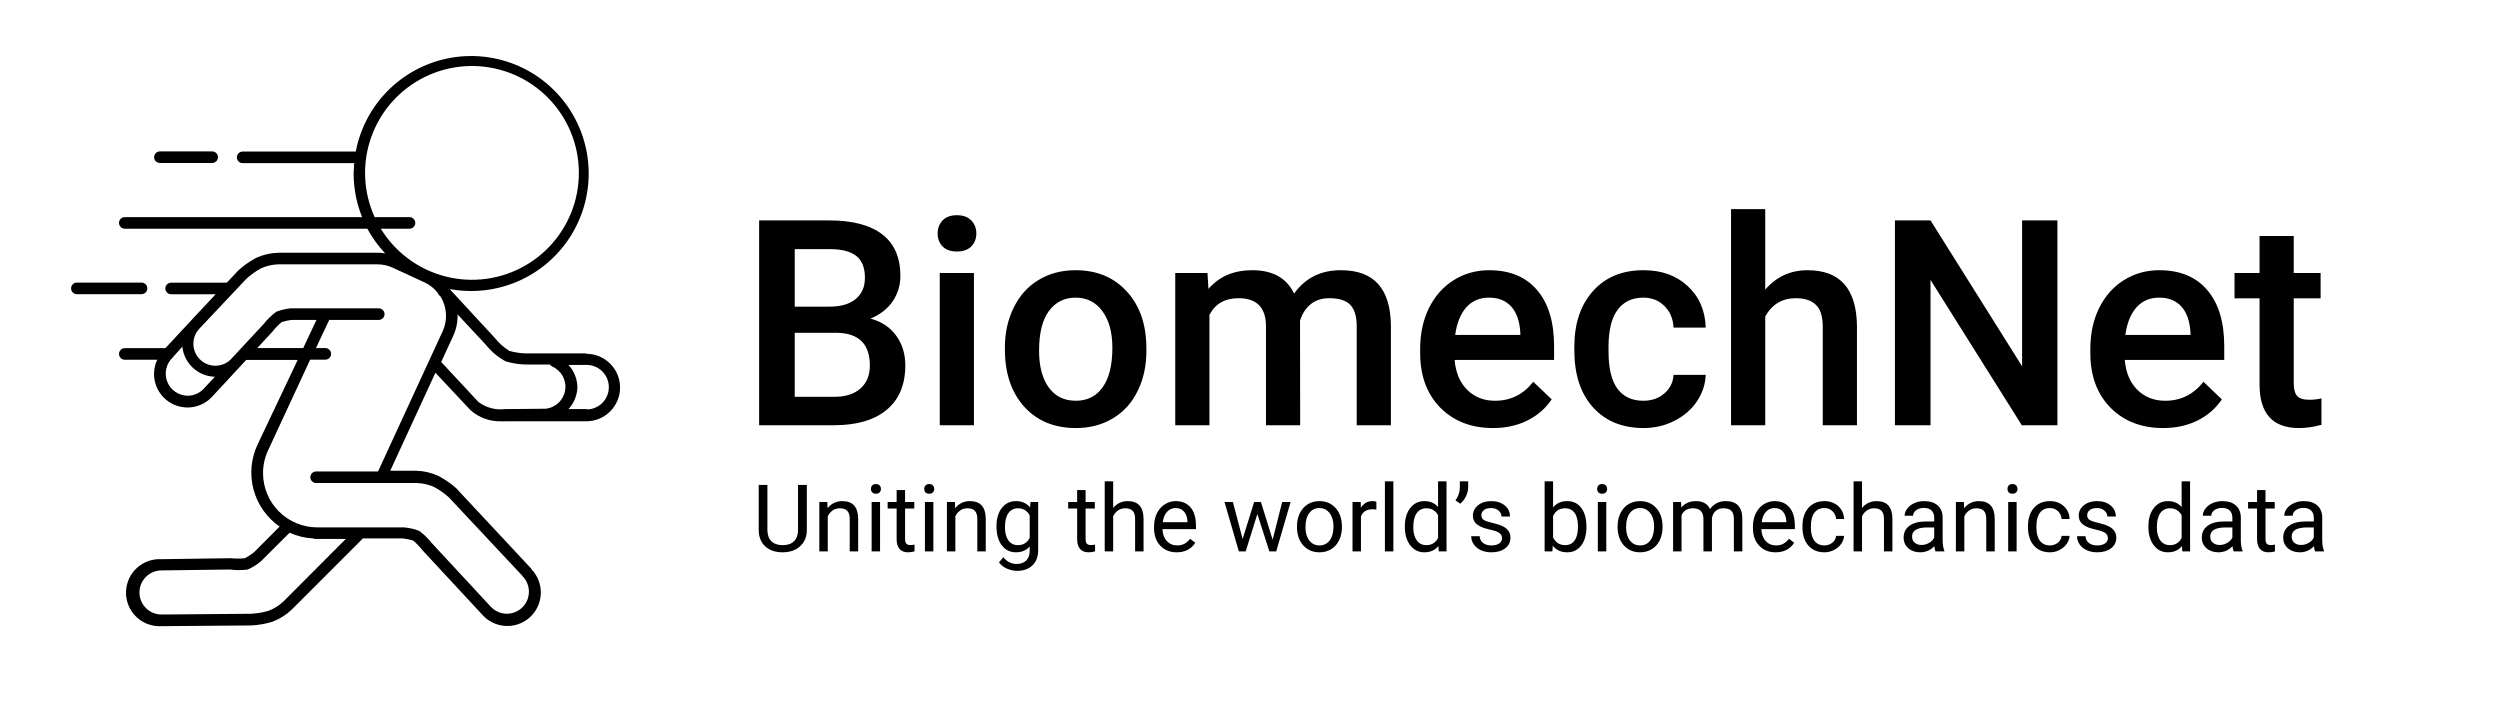 <svg width="535" height="153" viewBox="0 0 535 153" fill="none" xmlns="http://www.w3.org/2000/svg">
<g clip-path="url(#clip0_101_42)">
<path d="M125.469 75.631H113.459C111.954 75.683 110.449 75.503 108.999 75.097C107.797 74.343 106.733 73.389 105.853 72.276L96.322 61.963V61.867C101.207 62.759 106.245 62.184 110.803 60.216C115.362 58.248 119.235 54.974 121.935 50.807C124.636 46.641 126.042 41.768 125.977 36.804C125.912 31.839 124.379 27.005 121.571 22.911C118.762 18.816 114.805 15.645 110.197 13.797C105.589 11.948 100.537 11.505 95.677 12.524C90.818 13.543 86.369 15.977 82.891 19.52C79.413 23.064 77.063 27.558 76.135 32.435H51.926C51.597 32.435 51.282 32.566 51.05 32.798C50.817 33.03 50.687 33.345 50.687 33.674C50.687 34.003 50.817 34.318 51.05 34.55C51.282 34.782 51.597 34.913 51.926 34.913H75.792C75.792 35.657 75.677 36.4 75.677 37.163C75.682 40.35 76.297 43.508 77.489 46.465H26.706C26.377 46.465 26.062 46.596 25.83 46.828C25.598 47.06 25.467 47.375 25.467 47.704C25.467 48.033 25.598 48.348 25.83 48.58C26.062 48.812 26.377 48.943 26.706 48.943H78.613C79.651 50.861 80.932 52.635 82.426 54.223C82.028 54.156 81.627 54.111 81.225 54.09H59.551C57.904 54.132 56.282 54.509 54.785 55.196C53.405 55.934 52.124 56.843 50.972 57.903L48.532 60.495H36.618C36.29 60.495 35.975 60.626 35.742 60.858C35.51 61.09 35.379 61.405 35.379 61.734C35.379 62.063 35.51 62.378 35.742 62.61C35.975 62.843 36.29 62.973 36.618 62.973H46.15L41.27 68.177L41.117 68.349L35.398 74.506H26.706C26.543 74.506 26.382 74.538 26.232 74.6C26.081 74.662 25.945 74.754 25.83 74.869C25.715 74.984 25.623 75.121 25.561 75.271C25.499 75.421 25.467 75.582 25.467 75.745C25.467 75.908 25.499 76.069 25.561 76.219C25.623 76.37 25.715 76.506 25.83 76.621C25.945 76.736 26.081 76.827 26.232 76.89C26.382 76.952 26.543 76.984 26.706 76.984H33.645C32.911 78.545 32.764 80.319 33.232 81.979C33.7 83.639 34.751 85.075 36.193 86.023C37.634 86.971 39.369 87.367 41.079 87.139C42.789 86.911 44.359 86.073 45.502 84.781L52.002 77.766L52.688 77.022H63.706L55.128 95.112C53.704 98.125 53.396 101.545 54.258 104.764C55.121 107.983 57.097 110.791 59.837 112.688L54.328 118.216C53.725 118.678 53.088 119.092 52.421 119.455C51.407 119.56 50.385 119.56 49.371 119.455L34.502 119.665C32.602 119.569 30.74 120.232 29.328 121.508C27.916 122.784 27.069 124.569 26.973 126.47C26.877 128.371 27.54 130.232 28.816 131.645C30.092 133.057 31.877 133.904 33.778 134C33.911 134.022 34.046 134.022 34.178 134H34.579L53.756 133.847C55.282 133.773 56.793 133.51 58.254 133.066C59.8 132.491 61.214 131.609 62.41 130.473L77.66 115.223H86.2C86.941 115.314 87.674 115.461 88.392 115.662C89.159 116.304 89.856 117.026 90.47 117.816L103.166 131.503C103.792 132.222 104.555 132.809 105.411 133.229C106.266 133.65 107.197 133.895 108.149 133.952C109.101 134.008 110.054 133.874 110.953 133.557C111.853 133.24 112.68 132.747 113.386 132.107C114.092 131.466 114.664 130.691 115.067 129.827C115.47 128.963 115.697 128.028 115.734 127.075C115.771 126.122 115.617 125.172 115.282 124.279C114.948 123.386 114.438 122.569 113.783 121.876C113.743 121.788 113.692 121.704 113.631 121.628L97.618 104.472C96.463 103.439 95.182 102.556 93.806 101.842C92.309 101.154 90.687 100.778 89.04 100.736H83.512L93.177 79.767L100.688 87.773C102.467 89.361 104.784 90.213 107.169 90.156C107.537 90.18 107.906 90.18 108.274 90.156H115.899C115.988 90.166 116.078 90.166 116.166 90.156H116.719H125.278C125.342 90.161 125.405 90.161 125.469 90.156C126.418 90.156 127.357 89.969 128.234 89.606C129.11 89.243 129.907 88.711 130.577 88.04C131.248 87.369 131.78 86.573 132.144 85.696C132.507 84.82 132.693 83.88 132.693 82.931C132.693 81.983 132.507 81.043 132.144 80.167C131.78 79.29 131.248 78.494 130.577 77.823C129.907 77.152 129.11 76.62 128.234 76.257C127.357 75.894 126.418 75.707 125.469 75.707V75.631ZM87.534 46.465H80.176C77.716 41.053 77.46 34.895 79.462 29.297C81.464 23.699 85.567 19.1 90.902 16.475C96.236 13.85 102.383 13.405 108.04 15.235C113.697 17.064 118.419 21.024 121.207 26.276C123.994 31.527 124.627 37.657 122.972 43.368C121.317 49.078 117.504 53.92 112.34 56.867C107.177 59.814 101.069 60.635 95.31 59.156C89.552 57.677 84.596 54.014 81.492 48.943H87.63C87.958 48.943 88.273 48.812 88.506 48.58C88.738 48.348 88.869 48.033 88.869 47.704C88.869 47.375 88.738 47.06 88.506 46.828C88.273 46.596 87.958 46.465 87.63 46.465H87.534ZM40.202 84.685C39.251 84.687 38.321 84.402 37.534 83.867C36.747 83.332 36.14 82.573 35.792 81.687C35.444 80.802 35.371 79.832 35.583 78.904C35.795 77.977 36.282 77.135 36.981 76.488C37.03 76.435 37.075 76.378 37.114 76.317L39.02 74.182C39.2 75.917 40.005 77.528 41.286 78.714C42.566 79.899 44.234 80.579 45.978 80.625L43.729 83.046C43.291 83.554 42.75 83.962 42.142 84.245C41.534 84.528 40.873 84.678 40.202 84.685ZM55.052 74.487L58.292 70.979C58.894 70.22 59.571 69.524 60.313 68.901C60.982 68.707 61.663 68.56 62.353 68.463H67.728L64.888 74.487H55.052ZM60.656 128.72C59.723 129.59 58.629 130.27 57.435 130.721C56.193 131.081 54.913 131.293 53.622 131.35L34.56 131.503C33.308 131.503 32.108 131.006 31.224 130.121C30.339 129.236 29.842 128.036 29.842 126.785C29.842 125.534 30.339 124.333 31.224 123.449C32.108 122.564 33.308 122.067 34.56 122.067L49.219 121.876C50.484 122.047 51.766 122.047 53.031 121.876C54.041 121.422 54.984 120.832 55.834 120.122L61.972 114.003C63.57 114.725 65.29 115.139 67.042 115.223C67.203 115.299 67.379 115.338 67.557 115.338H74L60.656 128.72ZM67.652 100.888C67.324 100.888 67.008 101.019 66.776 101.251C66.544 101.484 66.413 101.799 66.413 102.127C66.413 102.456 66.544 102.771 66.776 103.004C67.008 103.236 67.324 103.367 67.652 103.367H89.25C90.528 103.415 91.784 103.713 92.948 104.243C94.05 104.842 95.08 105.564 96.017 106.397L111.706 123.134C111.744 123.202 111.788 123.266 111.839 123.325C112.272 123.767 112.614 124.29 112.845 124.864C113.076 125.437 113.192 126.051 113.186 126.67C113.179 127.289 113.051 127.9 112.809 128.469C112.566 129.038 112.214 129.554 111.772 129.987C111.331 130.42 110.808 130.762 110.234 130.993C109.66 131.224 109.046 131.34 108.427 131.334C107.809 131.328 107.197 131.2 106.628 130.957C106.059 130.715 105.543 130.362 105.11 129.921L92.453 116.272C91.661 115.264 90.737 114.366 89.707 113.603C88.673 113.209 87.589 112.959 86.486 112.86H68.281C68.149 112.838 68.013 112.838 67.881 112.86C64.809 112.855 61.864 111.632 59.691 109.459C57.519 107.287 56.296 104.342 56.291 101.27C56.283 99.556 56.661 97.862 57.397 96.313L66.375 76.965H69.616C69.778 76.965 69.939 76.933 70.09 76.871C70.24 76.808 70.377 76.717 70.492 76.602C70.607 76.487 70.698 76.35 70.76 76.2C70.823 76.05 70.855 75.889 70.855 75.726C70.855 75.563 70.823 75.402 70.76 75.252C70.698 75.101 70.607 74.965 70.492 74.85C70.377 74.735 70.24 74.643 70.09 74.581C69.939 74.519 69.778 74.487 69.616 74.487H67.614L70.454 68.463H81.053C81.382 68.463 81.697 68.332 81.929 68.1C82.162 67.868 82.292 67.553 82.292 67.224C82.292 66.895 82.162 66.58 81.929 66.348C81.697 66.115 81.382 65.985 81.053 65.985H62.181C61.137 66.092 60.112 66.336 59.131 66.709C58.116 67.462 57.205 68.346 56.424 69.34L49.219 77.079C48.304 77.891 47.108 78.315 45.886 78.261C44.664 78.207 43.51 77.68 42.67 76.79C41.83 75.901 41.37 74.719 41.386 73.496C41.402 72.272 41.894 71.103 42.757 70.236L52.726 59.656C53.678 58.793 54.727 58.044 55.852 57.426C57.017 56.901 58.274 56.61 59.551 56.568H80.767C81.9 56.569 83.019 56.816 84.046 57.292L90.87 60.438C91.974 60.956 92.941 61.727 93.692 62.687C93.746 62.857 93.837 63.014 93.959 63.145L94.321 63.526C94.982 64.623 95.366 65.865 95.439 67.144C95.513 68.422 95.272 69.7 94.74 70.865L91.823 77.194L80.901 100.888H67.652ZM108.122 87.545C106.093 87.801 104.043 87.261 102.403 86.039L94.416 77.461L96.989 71.875C97.651 70.436 97.97 68.864 97.924 67.281L104.004 73.82C105.157 75.254 106.583 76.446 108.198 77.327C109.762 77.799 111.388 78.031 113.021 78.013H117.691C117.81 78.193 117.974 78.338 118.168 78.433C119.126 78.852 119.918 79.577 120.42 80.494C120.922 81.412 121.106 82.47 120.942 83.503C120.779 84.536 120.278 85.485 119.517 86.203C118.756 86.92 117.779 87.365 116.738 87.468L108.122 87.545ZM125.678 87.545H125.469H121.656C122.842 86.266 123.52 84.599 123.563 82.855C123.532 81.087 122.854 79.391 121.656 78.09H125.469C126.733 78.075 127.951 78.562 128.855 79.445C129.76 80.328 130.276 81.534 130.292 82.798C130.307 84.062 129.819 85.28 128.936 86.185C128.053 87.089 126.847 87.606 125.583 87.621L125.678 87.545Z" fill="black"/>
<path d="M34.217 34.875H45.406C45.735 34.875 46.05 34.744 46.282 34.512C46.515 34.28 46.645 33.965 46.645 33.636C46.645 33.307 46.515 32.992 46.282 32.76C46.05 32.527 45.735 32.397 45.406 32.397H34.217C33.888 32.397 33.573 32.527 33.34 32.76C33.108 32.992 32.977 33.307 32.977 33.636C32.977 33.965 33.108 34.28 33.34 34.512C33.573 34.744 33.888 34.875 34.217 34.875Z" fill="black"/>
<path d="M31.529 61.715C31.529 61.386 31.398 61.071 31.166 60.839C30.933 60.606 30.618 60.476 30.29 60.476H16.45C16.122 60.476 15.807 60.606 15.574 60.839C15.342 61.071 15.211 61.386 15.211 61.715C15.211 62.044 15.342 62.359 15.574 62.591C15.807 62.824 16.122 62.954 16.45 62.954H30.29C30.453 62.954 30.614 62.922 30.764 62.86C30.914 62.797 31.051 62.706 31.166 62.591C31.281 62.476 31.372 62.34 31.434 62.189C31.497 62.039 31.529 61.878 31.529 61.715Z" fill="black"/>
</g>
<path d="M162.455 91V47.169H177.477C182.434 47.169 186.208 48.162 188.796 50.149C191.385 52.136 192.68 55.096 192.68 59.029C192.68 61.036 192.138 62.843 191.054 64.448C189.971 66.054 188.385 67.298 186.298 68.181C188.666 68.823 190.492 70.037 191.777 71.824C193.081 73.59 193.734 75.717 193.734 78.206C193.734 82.32 192.409 85.481 189.76 87.689C187.131 89.896 183.358 91 178.441 91H162.455ZM170.072 71.222V84.919H178.531C180.919 84.919 182.786 84.327 184.13 83.143C185.475 81.959 186.147 80.313 186.147 78.206C186.147 73.65 183.819 71.322 179.163 71.222H170.072ZM170.072 65.622H177.538C179.906 65.622 181.752 65.09 183.077 64.027C184.421 62.943 185.094 61.418 185.094 59.451C185.094 57.283 184.472 55.718 183.227 54.755C182.003 53.791 180.086 53.31 177.477 53.31H170.072V65.622ZM208.424 91H201.109V58.427H208.424V91ZM200.657 49.968C200.657 48.844 201.009 47.911 201.711 47.169C202.434 46.426 203.457 46.055 204.782 46.055C206.106 46.055 207.13 46.426 207.852 47.169C208.575 47.911 208.936 48.844 208.936 49.968C208.936 51.072 208.575 51.995 207.852 52.738C207.13 53.46 206.106 53.822 204.782 53.822C203.457 53.822 202.434 53.46 201.711 52.738C201.009 51.995 200.657 51.072 200.657 49.968ZM215.047 74.413C215.047 71.222 215.679 68.352 216.944 65.803C218.208 63.234 219.984 61.267 222.272 59.903C224.56 58.518 227.189 57.825 230.159 57.825C234.555 57.825 238.117 59.24 240.846 62.07C243.596 64.9 245.081 68.653 245.302 73.329L245.332 75.045C245.332 78.256 244.71 81.126 243.465 83.655C242.241 86.183 240.475 88.14 238.167 89.525C235.879 90.91 233.23 91.602 230.22 91.602C225.624 91.602 221.941 90.077 219.171 87.026C216.422 83.956 215.047 79.871 215.047 74.774V74.413ZM222.362 75.045C222.362 78.396 223.055 81.025 224.44 82.932C225.824 84.819 227.751 85.762 230.22 85.762C232.688 85.762 234.605 84.799 235.97 82.872C237.354 80.945 238.047 78.126 238.047 74.413C238.047 71.121 237.334 68.512 235.909 66.586C234.504 64.659 232.588 63.696 230.159 63.696C227.771 63.696 225.875 64.649 224.47 66.555C223.065 68.442 222.362 71.272 222.362 75.045ZM258.397 58.427L258.608 61.829C260.896 59.16 264.027 57.825 268 57.825C272.355 57.825 275.336 59.491 276.941 62.823C279.309 59.491 282.641 57.825 286.936 57.825C290.528 57.825 293.197 58.819 294.943 60.806C296.709 62.792 297.613 65.723 297.653 69.596V91H290.337V69.807C290.337 67.74 289.886 66.224 288.983 65.261C288.08 64.298 286.584 63.816 284.497 63.816C282.832 63.816 281.467 64.268 280.403 65.171C279.36 66.054 278.627 67.218 278.206 68.663L278.236 91H270.92V69.566C270.82 65.733 268.863 63.816 265.05 63.816C262.12 63.816 260.043 65.01 258.819 67.398V91H251.503V58.427H258.397ZM319.508 91.602C314.872 91.602 311.109 90.147 308.219 87.237C305.349 84.307 303.914 80.413 303.914 75.557V74.653C303.914 71.402 304.537 68.502 305.781 65.953C307.045 63.385 308.811 61.388 311.079 59.963C313.347 58.538 315.876 57.825 318.665 57.825C323.101 57.825 326.523 59.24 328.931 62.07C331.359 64.9 332.573 68.904 332.573 74.082V77.032H311.29C311.511 79.721 312.404 81.848 313.969 83.414C315.555 84.979 317.541 85.762 319.93 85.762C323.281 85.762 326.011 84.407 328.118 81.698L332.062 85.461C330.757 87.408 329.011 88.923 326.824 90.007C324.656 91.07 322.218 91.602 319.508 91.602ZM318.635 63.696C316.628 63.696 315.003 64.398 313.758 65.803C312.534 67.208 311.751 69.165 311.41 71.673H325.348V71.131C325.188 68.683 324.536 66.837 323.392 65.592C322.248 64.328 320.662 63.696 318.635 63.696ZM351.659 85.762C353.486 85.762 355.001 85.23 356.205 84.166C357.409 83.103 358.052 81.788 358.132 80.223H365.026C364.945 82.25 364.313 84.146 363.129 85.912C361.945 87.658 360.339 89.043 358.312 90.067C356.285 91.09 354.098 91.602 351.75 91.602C347.194 91.602 343.582 90.127 340.912 87.177C338.243 84.227 336.908 80.153 336.908 74.954V74.202C336.908 69.245 338.233 65.281 340.882 62.311C343.531 59.321 347.144 57.825 351.72 57.825C355.593 57.825 358.744 58.959 361.172 61.227C363.621 63.475 364.905 66.435 365.026 70.108H358.132C358.052 68.241 357.409 66.706 356.205 65.502C355.021 64.298 353.506 63.696 351.659 63.696C349.291 63.696 347.465 64.559 346.181 66.285C344.896 67.99 344.244 70.589 344.224 74.082V75.256C344.224 78.788 344.856 81.427 346.12 83.173C347.405 84.899 349.251 85.762 351.659 85.762ZM377.76 61.98C380.148 59.21 383.168 57.825 386.821 57.825C393.765 57.825 397.287 61.789 397.388 69.716V91H390.072V69.987C390.072 67.74 389.581 66.154 388.597 65.231C387.634 64.288 386.209 63.816 384.322 63.816C381.392 63.816 379.205 65.121 377.76 67.73V91H370.444V44.76H377.76V61.98ZM440.286 91H432.669L413.132 59.903V91H405.516V47.169H413.132L432.73 78.386V47.169H440.286V91ZM462.924 91.602C458.288 91.602 454.525 90.147 451.635 87.237C448.765 84.307 447.33 80.413 447.33 75.557V74.653C447.33 71.402 447.952 68.502 449.197 65.953C450.461 63.385 452.227 61.388 454.495 59.963C456.763 58.538 459.291 57.825 462.081 57.825C466.516 57.825 469.938 59.24 472.347 62.07C474.775 64.9 475.989 68.904 475.989 74.082V77.032H454.706C454.926 79.721 455.819 81.848 457.385 83.414C458.97 84.979 460.957 85.762 463.346 85.762C466.697 85.762 469.427 84.407 471.534 81.698L475.477 85.461C474.173 87.408 472.427 88.923 470.239 90.007C468.072 91.07 465.633 91.602 462.924 91.602ZM462.051 63.696C460.044 63.696 458.418 64.398 457.174 65.803C455.95 67.208 455.167 69.165 454.826 71.673H468.764V71.131C468.604 68.683 467.951 66.837 466.807 65.592C465.664 64.328 464.078 63.696 462.051 63.696ZM490.861 50.51V58.427H496.611V63.846H490.861V82.029C490.861 83.273 491.101 84.176 491.583 84.738C492.085 85.28 492.968 85.551 494.232 85.551C495.075 85.551 495.928 85.451 496.791 85.25V90.91C495.125 91.371 493.52 91.602 491.974 91.602C486.355 91.602 483.545 88.501 483.545 82.3V63.846H478.187V58.427H483.545V50.51H490.861Z" fill="black"/>
<path d="M172.66 103.781V113.449C172.654 114.79 172.23 115.887 171.391 116.74C170.557 117.593 169.424 118.072 167.992 118.176L167.494 118.195C165.938 118.195 164.698 117.775 163.773 116.936C162.849 116.096 162.38 114.94 162.367 113.469V103.781H164.223V113.41C164.223 114.439 164.506 115.24 165.072 115.812C165.639 116.379 166.446 116.662 167.494 116.662C168.555 116.662 169.366 116.379 169.926 115.812C170.492 115.246 170.775 114.449 170.775 113.42V103.781H172.66ZM177.045 107.434L177.104 108.762C177.911 107.746 178.965 107.238 180.268 107.238C182.501 107.238 183.627 108.498 183.646 111.018V118H181.84V111.008C181.833 110.246 181.658 109.683 181.312 109.318C180.974 108.954 180.443 108.771 179.721 108.771C179.135 108.771 178.62 108.928 178.178 109.24C177.735 109.553 177.39 109.963 177.143 110.471V118H175.336V107.434H177.045ZM188.334 118H186.527V107.434H188.334V118ZM186.381 104.631C186.381 104.338 186.469 104.09 186.645 103.889C186.827 103.687 187.094 103.586 187.445 103.586C187.797 103.586 188.064 103.687 188.246 103.889C188.428 104.09 188.52 104.338 188.52 104.631C188.52 104.924 188.428 105.168 188.246 105.363C188.064 105.559 187.797 105.656 187.445 105.656C187.094 105.656 186.827 105.559 186.645 105.363C186.469 105.168 186.381 104.924 186.381 104.631ZM193.686 104.875V107.434H195.658V108.83H193.686V115.383C193.686 115.806 193.773 116.125 193.949 116.34C194.125 116.548 194.424 116.652 194.848 116.652C195.056 116.652 195.342 116.613 195.707 116.535V118C195.232 118.13 194.77 118.195 194.32 118.195C193.513 118.195 192.904 117.951 192.494 117.463C192.084 116.975 191.879 116.281 191.879 115.383V108.83H189.955V107.434H191.879V104.875H193.686ZM199.74 118H197.934V107.434H199.74V118ZM197.787 104.631C197.787 104.338 197.875 104.09 198.051 103.889C198.233 103.687 198.5 103.586 198.852 103.586C199.203 103.586 199.47 103.687 199.652 103.889C199.835 104.09 199.926 104.338 199.926 104.631C199.926 104.924 199.835 105.168 199.652 105.363C199.47 105.559 199.203 105.656 198.852 105.656C198.5 105.656 198.233 105.559 198.051 105.363C197.875 105.168 197.787 104.924 197.787 104.631ZM204.35 107.434L204.408 108.762C205.215 107.746 206.27 107.238 207.572 107.238C209.805 107.238 210.932 108.498 210.951 111.018V118H209.145V111.008C209.138 110.246 208.962 109.683 208.617 109.318C208.279 108.954 207.748 108.771 207.025 108.771C206.439 108.771 205.925 108.928 205.482 109.24C205.04 109.553 204.695 109.963 204.447 110.471V118H202.641V107.434H204.35ZM213.246 112.629C213.246 110.982 213.627 109.673 214.389 108.703C215.15 107.727 216.16 107.238 217.416 107.238C218.705 107.238 219.711 107.694 220.434 108.605L220.521 107.434H222.172V117.746C222.172 119.113 221.765 120.191 220.951 120.979C220.144 121.766 219.057 122.16 217.689 122.16C216.928 122.16 216.182 121.997 215.453 121.672C214.724 121.346 214.167 120.9 213.783 120.334L214.721 119.25C215.495 120.207 216.443 120.686 217.562 120.686C218.441 120.686 219.125 120.438 219.613 119.943C220.108 119.449 220.355 118.752 220.355 117.854V116.945C219.633 117.779 218.646 118.195 217.396 118.195C216.16 118.195 215.157 117.697 214.389 116.701C213.627 115.705 213.246 114.348 213.246 112.629ZM215.062 112.834C215.062 114.025 215.307 114.963 215.795 115.646C216.283 116.324 216.967 116.662 217.846 116.662C218.985 116.662 219.822 116.145 220.355 115.109V110.285C219.802 109.276 218.972 108.771 217.865 108.771C216.986 108.771 216.299 109.113 215.805 109.797C215.31 110.48 215.062 111.493 215.062 112.834ZM232.318 104.875V107.434H234.291V108.83H232.318V115.383C232.318 115.806 232.406 116.125 232.582 116.34C232.758 116.548 233.057 116.652 233.48 116.652C233.689 116.652 233.975 116.613 234.34 116.535V118C233.865 118.13 233.402 118.195 232.953 118.195C232.146 118.195 231.537 117.951 231.127 117.463C230.717 116.975 230.512 116.281 230.512 115.383V108.83H228.588V107.434H230.512V104.875H232.318ZM238.217 108.713C239.018 107.73 240.059 107.238 241.342 107.238C243.575 107.238 244.701 108.498 244.721 111.018V118H242.914V111.008C242.908 110.246 242.732 109.683 242.387 109.318C242.048 108.954 241.518 108.771 240.795 108.771C240.209 108.771 239.695 108.928 239.252 109.24C238.809 109.553 238.464 109.963 238.217 110.471V118H236.41V103H238.217V108.713ZM251.811 118.195C250.378 118.195 249.213 117.727 248.314 116.789C247.416 115.845 246.967 114.585 246.967 113.01V112.678C246.967 111.63 247.165 110.695 247.562 109.875C247.966 109.048 248.526 108.404 249.242 107.941C249.965 107.473 250.746 107.238 251.586 107.238C252.96 107.238 254.027 107.691 254.789 108.596C255.551 109.501 255.932 110.796 255.932 112.482V113.234H248.773C248.799 114.276 249.102 115.119 249.682 115.764C250.268 116.402 251.01 116.721 251.908 116.721C252.546 116.721 253.087 116.59 253.529 116.33C253.972 116.07 254.359 115.725 254.691 115.295L255.795 116.154C254.91 117.515 253.581 118.195 251.811 118.195ZM251.586 108.723C250.857 108.723 250.245 108.99 249.75 109.523C249.255 110.051 248.949 110.793 248.832 111.75H254.125V111.613C254.073 110.695 253.826 109.986 253.383 109.484C252.94 108.977 252.341 108.723 251.586 108.723ZM272.348 115.51L274.379 107.434H276.186L273.109 118H271.645L269.076 109.992L266.576 118H265.111L262.045 107.434H263.842L265.922 115.344L268.383 107.434H269.838L272.348 115.51ZM277.553 112.619C277.553 111.584 277.755 110.653 278.158 109.826C278.568 108.999 279.135 108.361 279.857 107.912C280.587 107.463 281.417 107.238 282.348 107.238C283.786 107.238 284.949 107.736 285.834 108.732C286.726 109.729 287.172 111.053 287.172 112.707V112.834C287.172 113.863 286.973 114.787 286.576 115.607C286.186 116.421 285.622 117.056 284.887 117.512C284.158 117.967 283.318 118.195 282.367 118.195C280.935 118.195 279.773 117.697 278.881 116.701C277.995 115.705 277.553 114.387 277.553 112.746V112.619ZM279.369 112.834C279.369 114.006 279.639 114.947 280.18 115.656C280.727 116.366 281.456 116.721 282.367 116.721C283.285 116.721 284.014 116.363 284.555 115.646C285.095 114.924 285.365 113.915 285.365 112.619C285.365 111.46 285.089 110.523 284.535 109.807C283.988 109.084 283.259 108.723 282.348 108.723C281.456 108.723 280.736 109.077 280.189 109.787C279.643 110.497 279.369 111.512 279.369 112.834ZM294.545 109.055C294.271 109.009 293.975 108.986 293.656 108.986C292.471 108.986 291.667 109.491 291.244 110.5V118H289.438V107.434H291.195L291.225 108.654C291.817 107.71 292.657 107.238 293.744 107.238C294.096 107.238 294.363 107.284 294.545 107.375V109.055ZM298.178 118H296.371V103H298.178V118ZM300.639 112.629C300.639 111.008 301.023 109.706 301.791 108.723C302.559 107.733 303.565 107.238 304.809 107.238C306.046 107.238 307.025 107.661 307.748 108.508V103H309.555V118H307.895L307.807 116.867C307.084 117.753 306.078 118.195 304.789 118.195C303.565 118.195 302.566 117.694 301.791 116.691C301.023 115.689 300.639 114.38 300.639 112.766V112.629ZM302.445 112.834C302.445 114.032 302.693 114.969 303.188 115.646C303.682 116.324 304.366 116.662 305.238 116.662C306.384 116.662 307.221 116.148 307.748 115.119V110.266C307.208 109.27 306.378 108.771 305.258 108.771C304.372 108.771 303.682 109.113 303.188 109.797C302.693 110.48 302.445 111.493 302.445 112.834ZM312.494 107.785L311.469 107.082C312.074 106.236 312.387 105.344 312.406 104.406V103H314.193V104.27C314.187 104.921 314.024 105.572 313.705 106.223C313.393 106.867 312.989 107.388 312.494 107.785ZM321.43 115.197C321.43 114.709 321.244 114.331 320.873 114.064C320.508 113.791 319.867 113.557 318.949 113.361C318.038 113.166 317.312 112.932 316.771 112.658C316.238 112.385 315.84 112.059 315.58 111.682C315.326 111.304 315.199 110.855 315.199 110.334C315.199 109.468 315.564 108.736 316.293 108.137C317.029 107.538 317.966 107.238 319.105 107.238C320.303 107.238 321.273 107.548 322.016 108.166C322.764 108.785 323.139 109.576 323.139 110.539H321.322C321.322 110.044 321.111 109.618 320.688 109.26C320.271 108.902 319.743 108.723 319.105 108.723C318.448 108.723 317.934 108.866 317.562 109.152C317.191 109.439 317.006 109.813 317.006 110.275C317.006 110.712 317.178 111.04 317.523 111.262C317.868 111.483 318.49 111.695 319.389 111.896C320.294 112.098 321.026 112.339 321.586 112.619C322.146 112.899 322.559 113.238 322.826 113.635C323.1 114.025 323.236 114.504 323.236 115.07C323.236 116.014 322.859 116.773 322.104 117.346C321.348 117.912 320.368 118.195 319.164 118.195C318.318 118.195 317.569 118.046 316.918 117.746C316.267 117.447 315.756 117.03 315.385 116.496C315.02 115.956 314.838 115.373 314.838 114.748H316.645C316.677 115.354 316.918 115.835 317.367 116.193C317.823 116.545 318.422 116.721 319.164 116.721C319.848 116.721 320.395 116.584 320.805 116.311C321.221 116.031 321.43 115.66 321.43 115.197ZM339.496 112.834C339.496 114.449 339.125 115.747 338.383 116.73C337.641 117.707 336.645 118.195 335.395 118.195C334.06 118.195 333.028 117.723 332.299 116.779L332.211 118H330.551V103H332.357V108.596C333.087 107.691 334.092 107.238 335.375 107.238C336.658 107.238 337.663 107.723 338.393 108.693C339.128 109.663 339.496 110.992 339.496 112.678V112.834ZM337.689 112.629C337.689 111.398 337.452 110.448 336.977 109.777C336.501 109.107 335.818 108.771 334.926 108.771C333.734 108.771 332.878 109.325 332.357 110.432V115.002C332.911 116.109 333.773 116.662 334.945 116.662C335.811 116.662 336.485 116.327 336.967 115.656C337.449 114.986 337.689 113.977 337.689 112.629ZM343.744 118H341.938V107.434H343.744V118ZM341.791 104.631C341.791 104.338 341.879 104.09 342.055 103.889C342.237 103.687 342.504 103.586 342.855 103.586C343.207 103.586 343.474 103.687 343.656 103.889C343.839 104.09 343.93 104.338 343.93 104.631C343.93 104.924 343.839 105.168 343.656 105.363C343.474 105.559 343.207 105.656 342.855 105.656C342.504 105.656 342.237 105.559 342.055 105.363C341.879 105.168 341.791 104.924 341.791 104.631ZM346.166 112.619C346.166 111.584 346.368 110.653 346.771 109.826C347.182 108.999 347.748 108.361 348.471 107.912C349.2 107.463 350.03 107.238 350.961 107.238C352.4 107.238 353.562 107.736 354.447 108.732C355.339 109.729 355.785 111.053 355.785 112.707V112.834C355.785 113.863 355.587 114.787 355.189 115.607C354.799 116.421 354.236 117.056 353.5 117.512C352.771 117.967 351.931 118.195 350.98 118.195C349.548 118.195 348.386 117.697 347.494 116.701C346.609 115.705 346.166 114.387 346.166 112.746V112.619ZM347.982 112.834C347.982 114.006 348.253 114.947 348.793 115.656C349.34 116.366 350.069 116.721 350.98 116.721C351.898 116.721 352.628 116.363 353.168 115.646C353.708 114.924 353.979 113.915 353.979 112.619C353.979 111.46 353.702 110.523 353.148 109.807C352.602 109.084 351.872 108.723 350.961 108.723C350.069 108.723 349.35 109.077 348.803 109.787C348.256 110.497 347.982 111.512 347.982 112.834ZM359.75 107.434L359.799 108.605C360.574 107.694 361.618 107.238 362.934 107.238C364.411 107.238 365.417 107.805 365.951 108.938C366.303 108.43 366.758 108.02 367.318 107.707C367.885 107.395 368.552 107.238 369.32 107.238C371.638 107.238 372.816 108.465 372.855 110.92V118H371.049V111.027C371.049 110.272 370.876 109.709 370.531 109.338C370.186 108.96 369.607 108.771 368.793 108.771C368.122 108.771 367.566 108.973 367.123 109.377C366.68 109.774 366.423 110.311 366.352 110.988V118H364.535V111.076C364.535 109.54 363.783 108.771 362.279 108.771C361.094 108.771 360.284 109.276 359.848 110.285V118H358.041V107.434H359.75ZM379.975 118.195C378.542 118.195 377.377 117.727 376.479 116.789C375.58 115.845 375.131 114.585 375.131 113.01V112.678C375.131 111.63 375.329 110.695 375.727 109.875C376.13 109.048 376.69 108.404 377.406 107.941C378.129 107.473 378.91 107.238 379.75 107.238C381.124 107.238 382.191 107.691 382.953 108.596C383.715 109.501 384.096 110.796 384.096 112.482V113.234H376.938C376.964 114.276 377.266 115.119 377.846 115.764C378.432 116.402 379.174 116.721 380.072 116.721C380.71 116.721 381.251 116.59 381.693 116.33C382.136 116.07 382.523 115.725 382.855 115.295L383.959 116.154C383.074 117.515 381.745 118.195 379.975 118.195ZM379.75 108.723C379.021 108.723 378.409 108.99 377.914 109.523C377.419 110.051 377.113 110.793 376.996 111.75H382.289V111.613C382.237 110.695 381.99 109.986 381.547 109.484C381.104 108.977 380.505 108.723 379.75 108.723ZM390.434 116.721C391.078 116.721 391.641 116.525 392.123 116.135C392.605 115.744 392.872 115.256 392.924 114.67H394.633C394.6 115.275 394.392 115.852 394.008 116.398C393.624 116.945 393.109 117.382 392.465 117.707C391.827 118.033 391.15 118.195 390.434 118.195C388.995 118.195 387.849 117.717 386.996 116.76C386.15 115.796 385.727 114.481 385.727 112.814V112.512C385.727 111.483 385.915 110.568 386.293 109.768C386.671 108.967 387.211 108.345 387.914 107.902C388.624 107.46 389.46 107.238 390.424 107.238C391.609 107.238 392.592 107.593 393.373 108.303C394.161 109.012 394.581 109.934 394.633 111.066H392.924C392.872 110.383 392.611 109.823 392.143 109.387C391.68 108.944 391.107 108.723 390.424 108.723C389.506 108.723 388.793 109.055 388.285 109.719C387.784 110.376 387.533 111.33 387.533 112.58V112.922C387.533 114.139 387.784 115.077 388.285 115.734C388.786 116.392 389.503 116.721 390.434 116.721ZM398.471 108.713C399.271 107.73 400.313 107.238 401.596 107.238C403.829 107.238 404.955 108.498 404.975 111.018V118H403.168V111.008C403.161 110.246 402.986 109.683 402.641 109.318C402.302 108.954 401.771 108.771 401.049 108.771C400.463 108.771 399.949 108.928 399.506 109.24C399.063 109.553 398.718 109.963 398.471 110.471V118H396.664V103H398.471V108.713ZM414.203 118C414.099 117.792 414.014 117.421 413.949 116.887C413.109 117.759 412.107 118.195 410.941 118.195C409.9 118.195 409.044 117.902 408.373 117.316C407.709 116.724 407.377 115.975 407.377 115.07C407.377 113.97 407.794 113.117 408.627 112.512C409.467 111.9 410.645 111.594 412.162 111.594H413.92V110.764C413.92 110.132 413.731 109.631 413.354 109.26C412.976 108.882 412.419 108.693 411.684 108.693C411.039 108.693 410.499 108.856 410.062 109.182C409.626 109.507 409.408 109.901 409.408 110.363H407.592C407.592 109.836 407.777 109.328 408.148 108.84C408.526 108.345 409.034 107.954 409.672 107.668C410.316 107.382 411.023 107.238 411.791 107.238C413.008 107.238 413.962 107.544 414.652 108.156C415.342 108.762 415.701 109.598 415.727 110.666V115.529C415.727 116.499 415.85 117.271 416.098 117.844V118H414.203ZM411.205 116.623C411.771 116.623 412.309 116.477 412.816 116.184C413.324 115.891 413.692 115.51 413.92 115.041V112.873H412.504C410.29 112.873 409.184 113.521 409.184 114.816C409.184 115.383 409.372 115.826 409.75 116.145C410.128 116.464 410.613 116.623 411.205 116.623ZM420.268 107.434L420.326 108.762C421.133 107.746 422.188 107.238 423.49 107.238C425.723 107.238 426.85 108.498 426.869 111.018V118H425.062V111.008C425.056 110.246 424.88 109.683 424.535 109.318C424.197 108.954 423.666 108.771 422.943 108.771C422.357 108.771 421.843 108.928 421.4 109.24C420.958 109.553 420.613 109.963 420.365 110.471V118H418.559V107.434H420.268ZM431.557 118H429.75V107.434H431.557V118ZM429.604 104.631C429.604 104.338 429.691 104.09 429.867 103.889C430.049 103.687 430.316 103.586 430.668 103.586C431.02 103.586 431.286 103.687 431.469 103.889C431.651 104.09 431.742 104.338 431.742 104.631C431.742 104.924 431.651 105.168 431.469 105.363C431.286 105.559 431.02 105.656 430.668 105.656C430.316 105.656 430.049 105.559 429.867 105.363C429.691 105.168 429.604 104.924 429.604 104.631ZM438.695 116.721C439.34 116.721 439.903 116.525 440.385 116.135C440.867 115.744 441.133 115.256 441.186 114.67H442.895C442.862 115.275 442.654 115.852 442.27 116.398C441.885 116.945 441.371 117.382 440.727 117.707C440.089 118.033 439.411 118.195 438.695 118.195C437.257 118.195 436.111 117.717 435.258 116.76C434.411 115.796 433.988 114.481 433.988 112.814V112.512C433.988 111.483 434.177 110.568 434.555 109.768C434.932 108.967 435.473 108.345 436.176 107.902C436.885 107.46 437.722 107.238 438.686 107.238C439.87 107.238 440.854 107.593 441.635 108.303C442.423 109.012 442.842 109.934 442.895 111.066H441.186C441.133 110.383 440.873 109.823 440.404 109.387C439.942 108.944 439.369 108.723 438.686 108.723C437.768 108.723 437.055 109.055 436.547 109.719C436.046 110.376 435.795 111.33 435.795 112.58V112.922C435.795 114.139 436.046 115.077 436.547 115.734C437.048 116.392 437.764 116.721 438.695 116.721ZM451.078 115.197C451.078 114.709 450.893 114.331 450.521 114.064C450.157 113.791 449.516 113.557 448.598 113.361C447.686 113.166 446.96 112.932 446.42 112.658C445.886 112.385 445.489 112.059 445.229 111.682C444.975 111.304 444.848 110.855 444.848 110.334C444.848 109.468 445.212 108.736 445.941 108.137C446.677 107.538 447.615 107.238 448.754 107.238C449.952 107.238 450.922 107.548 451.664 108.166C452.413 108.785 452.787 109.576 452.787 110.539H450.971C450.971 110.044 450.759 109.618 450.336 109.26C449.919 108.902 449.392 108.723 448.754 108.723C448.096 108.723 447.582 108.866 447.211 109.152C446.84 109.439 446.654 109.813 446.654 110.275C446.654 110.712 446.827 111.04 447.172 111.262C447.517 111.483 448.139 111.695 449.037 111.896C449.942 112.098 450.674 112.339 451.234 112.619C451.794 112.899 452.208 113.238 452.475 113.635C452.748 114.025 452.885 114.504 452.885 115.07C452.885 116.014 452.507 116.773 451.752 117.346C450.997 117.912 450.017 118.195 448.812 118.195C447.966 118.195 447.217 118.046 446.566 117.746C445.915 117.447 445.404 117.03 445.033 116.496C444.669 115.956 444.486 115.373 444.486 114.748H446.293C446.326 115.354 446.566 115.835 447.016 116.193C447.471 116.545 448.07 116.721 448.812 116.721C449.496 116.721 450.043 116.584 450.453 116.311C450.87 116.031 451.078 115.66 451.078 115.197ZM459.76 112.629C459.76 111.008 460.144 109.706 460.912 108.723C461.68 107.733 462.686 107.238 463.93 107.238C465.167 107.238 466.146 107.661 466.869 108.508V103H468.676V118H467.016L466.928 116.867C466.205 117.753 465.199 118.195 463.91 118.195C462.686 118.195 461.687 117.694 460.912 116.691C460.144 115.689 459.76 114.38 459.76 112.766V112.629ZM461.566 112.834C461.566 114.032 461.814 114.969 462.309 115.646C462.803 116.324 463.487 116.662 464.359 116.662C465.505 116.662 466.342 116.148 466.869 115.119V110.266C466.329 109.27 465.499 108.771 464.379 108.771C463.493 108.771 462.803 109.113 462.309 109.797C461.814 110.48 461.566 111.493 461.566 112.834ZM478.012 118C477.908 117.792 477.823 117.421 477.758 116.887C476.918 117.759 475.915 118.195 474.75 118.195C473.708 118.195 472.852 117.902 472.182 117.316C471.518 116.724 471.186 115.975 471.186 115.07C471.186 113.97 471.602 113.117 472.436 112.512C473.275 111.9 474.454 111.594 475.971 111.594H477.729V110.764C477.729 110.132 477.54 109.631 477.162 109.26C476.785 108.882 476.228 108.693 475.492 108.693C474.848 108.693 474.307 108.856 473.871 109.182C473.435 109.507 473.217 109.901 473.217 110.363H471.4C471.4 109.836 471.586 109.328 471.957 108.84C472.335 108.345 472.842 107.954 473.48 107.668C474.125 107.382 474.831 107.238 475.6 107.238C476.817 107.238 477.771 107.544 478.461 108.156C479.151 108.762 479.509 109.598 479.535 110.666V115.529C479.535 116.499 479.659 117.271 479.906 117.844V118H478.012ZM475.014 116.623C475.58 116.623 476.117 116.477 476.625 116.184C477.133 115.891 477.501 115.51 477.729 115.041V112.873H476.312C474.099 112.873 472.992 113.521 472.992 114.816C472.992 115.383 473.181 115.826 473.559 116.145C473.936 116.464 474.421 116.623 475.014 116.623ZM484.818 104.875V107.434H486.791V108.83H484.818V115.383C484.818 115.806 484.906 116.125 485.082 116.34C485.258 116.548 485.557 116.652 485.98 116.652C486.189 116.652 486.475 116.613 486.84 116.535V118C486.365 118.13 485.902 118.195 485.453 118.195C484.646 118.195 484.037 117.951 483.627 117.463C483.217 116.975 483.012 116.281 483.012 115.383V108.83H481.088V107.434H483.012V104.875H484.818ZM495.434 118C495.329 117.792 495.245 117.421 495.18 116.887C494.34 117.759 493.337 118.195 492.172 118.195C491.13 118.195 490.274 117.902 489.604 117.316C488.939 116.724 488.607 115.975 488.607 115.07C488.607 113.97 489.024 113.117 489.857 112.512C490.697 111.9 491.876 111.594 493.393 111.594H495.15V110.764C495.15 110.132 494.962 109.631 494.584 109.26C494.206 108.882 493.65 108.693 492.914 108.693C492.27 108.693 491.729 108.856 491.293 109.182C490.857 109.507 490.639 109.901 490.639 110.363H488.822C488.822 109.836 489.008 109.328 489.379 108.84C489.757 108.345 490.264 107.954 490.902 107.668C491.547 107.382 492.253 107.238 493.021 107.238C494.239 107.238 495.193 107.544 495.883 108.156C496.573 108.762 496.931 109.598 496.957 110.666V115.529C496.957 116.499 497.081 117.271 497.328 117.844V118H495.434ZM492.436 116.623C493.002 116.623 493.539 116.477 494.047 116.184C494.555 115.891 494.923 115.51 495.15 115.041V112.873H493.734C491.521 112.873 490.414 113.521 490.414 114.816C490.414 115.383 490.603 115.826 490.98 116.145C491.358 116.464 491.843 116.623 492.436 116.623Z" fill="black"/>
<defs>
<clipPath id="clip0_101_42">
<rect width="122" height="122" fill="white" transform="translate(13 12)"/>
</clipPath>
</defs>
</svg>
